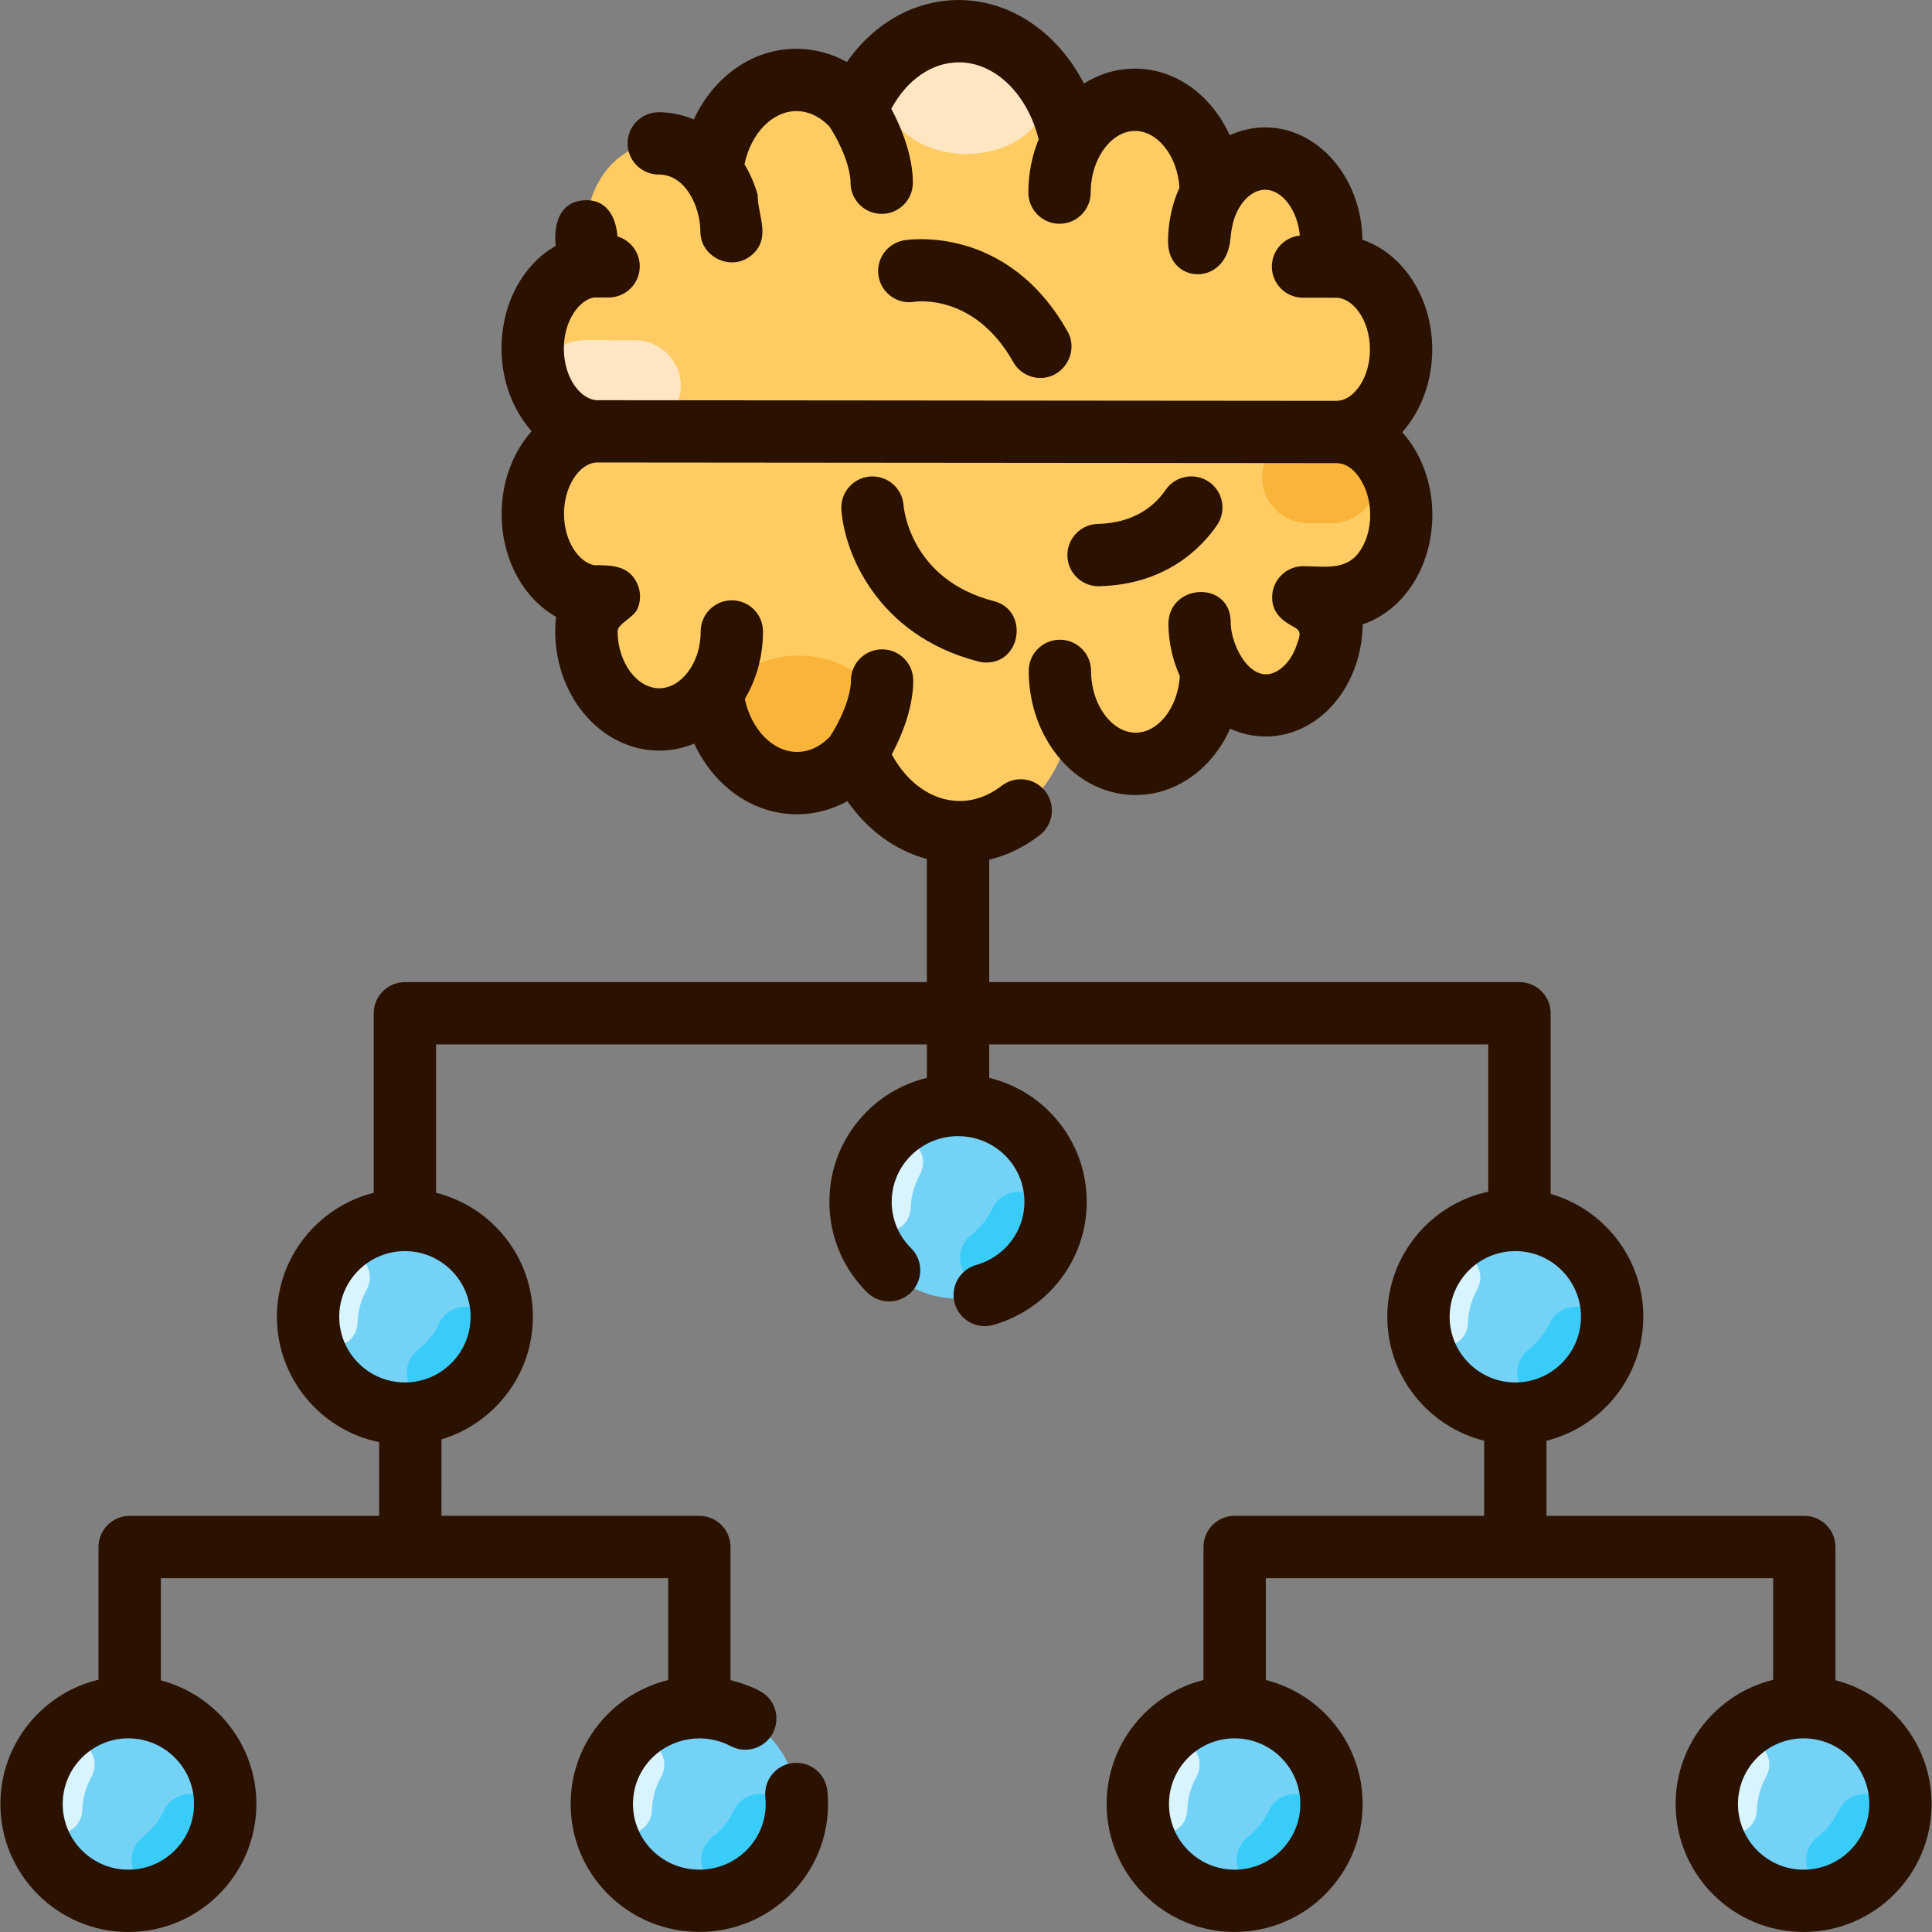 <svg id="Layer_1" enable-background="new 0 0 124 124" height="512" viewBox="0 0 124 124" width="512" xmlns="http://www.w3.org/2000/svg"><rect x="0" y="0" width="124" height="124" fill="#808080" stroke="none"/><path d="m57.066 72.742c2.444-2.427 6.407-2.427 8.852 0 2.444 2.427 2.444 6.362 0 8.789s-6.407 2.427-8.852 0-2.444-6.362 0-8.789z" fill="#74d2f7"/><path d="m65.913 76.565c-.881-.253-1.83.164-2.207.974-.308.662-.775 1.25-1.35 1.701-.722.566-.943 1.517-.539 2.313l.107.211c.237.467.665.818 1.172.962.17.048.341.072.511.072.325 0 .644-.087.928-.26.419-.253.775-.527 1.089-.838.731-.725 1.245-1.655 1.572-2.841.271-.982-.305-2.011-1.283-2.294z" fill="#3accf9"/><path d="m58.497 73.283-.251-.149c-.362-.216-.788-.28-1.196-.176-.402.1-.739.347-.949.696-.645 1.071-.926 2.36-.859 3.94.02.479.261.912.662 1.189.269.186.581.282.897.282.163 0 .328-.026.488-.077l.122-.039c.612-.197 1.021-.762 1.041-1.439.021-.732.221-1.456.579-2.096.427-.763.193-1.699-.534-2.131z" fill="#d7f4ff"/><path d="m92.83 80.119c2.444-2.427 6.407-2.427 8.852 0s2.444 6.362 0 8.789-6.407 2.427-8.852 0c-2.444-2.427-2.444-6.362 0-8.789z" fill="#74d2f7"/><path d="m101.676 83.942c-.881-.253-1.83.164-2.207.974-.308.662-.775 1.25-1.35 1.701-.722.566-.943 1.517-.539 2.313l.107.211c.237.467.665.818 1.172.962.17.048.341.072.511.072.325 0 .644-.087.928-.26.419-.253.775-.527 1.089-.838.731-.725 1.245-1.655 1.572-2.841.271-.982-.304-2.011-1.283-2.294z" fill="#3accf9"/><path d="m94.261 80.659-.251-.149c-.362-.216-.788-.28-1.196-.176-.402.1-.739.347-.949.696-.645 1.071-.926 2.36-.859 3.94.02.479.261.912.662 1.189.269.186.581.282.897.282.163 0 .328-.026.488-.077l.122-.039c.612-.197 1.021-.762 1.041-1.439.021-.732.221-1.456.579-2.096.427-.763.193-1.698-.534-2.131z" fill="#d7f4ff"/><path d="m21.562 80.119c2.444-2.427 6.407-2.427 8.852 0s2.444 6.362 0 8.789-6.407 2.427-8.852 0-2.444-6.362 0-8.789z" fill="#74d2f7"/><path d="m30.408 83.942c-.881-.253-1.83.164-2.207.974-.308.662-.775 1.25-1.35 1.701-.722.566-.943 1.517-.539 2.313l.107.211c.237.467.665.818 1.172.962.17.048.341.072.511.072.325 0 .644-.087.928-.26.419-.253.775-.527 1.089-.838.731-.725 1.245-1.655 1.572-2.841.271-.982-.304-2.011-1.283-2.294z" fill="#3accf9"/><path d="m22.993 80.659-.251-.149c-.362-.216-.788-.28-1.196-.176-.402.1-.739.347-.949.696-.645 1.071-.926 2.36-.859 3.94.02.479.261.912.662 1.189.269.186.581.282.897.282.163 0 .328-.026.488-.077l.122-.039c.612-.197 1.021-.762 1.041-1.439.021-.732.221-1.456.579-2.096.427-.763.193-1.698-.534-2.131z" fill="#d7f4ff"/><path d="m3.897 111.391c2.444-2.427 6.407-2.427 8.852 0s2.444 6.362 0 8.789-6.407 2.427-8.852 0-2.444-6.362 0-8.789z" fill="#74d2f7"/><path d="m12.743 115.214c-.881-.253-1.83.164-2.207.974-.308.662-.775 1.25-1.35 1.701-.722.566-.943 1.517-.539 2.313l.107.211c.237.467.665.818 1.172.962.17.048.341.072.511.072.325 0 .644-.087.928-.26.419-.253.775-.527 1.089-.838.731-.725 1.245-1.655 1.572-2.841.271-.982-.304-2.011-1.283-2.294z" fill="#3accf9"/><path d="m5.328 111.931-.251-.149c-.362-.216-.788-.28-1.196-.176-.402.1-.739.347-.949.696-.645 1.071-.926 2.36-.859 3.94.02.479.261.912.662 1.189.269.186.581.282.897.282.163 0 .328-.026.488-.077l.122-.039c.612-.197 1.021-.762 1.041-1.439.021-.732.221-1.456.579-2.096.427-.763.192-1.698-.534-2.131z" fill="#d7f4ff"/><path d="m40.458 111.391c2.444-2.427 6.407-2.427 8.852 0 2.444 2.427 2.444 6.362 0 8.789s-6.407 2.427-8.852 0-2.444-6.362 0-8.789z" fill="#74d2f7"/><path d="m49.305 115.214c-.881-.253-1.83.164-2.207.974-.308.662-.775 1.25-1.35 1.701-.722.566-.943 1.517-.539 2.313l.107.211c.237.467.665.818 1.172.962.17.048.341.072.511.072.325 0 .644-.087.928-.26.419-.253.775-.527 1.089-.838.731-.725 1.245-1.655 1.572-2.841.271-.982-.305-2.011-1.283-2.294z" fill="#3accf9"/><path d="m41.89 111.931-.251-.149c-.362-.216-.788-.28-1.196-.176-.402.1-.739.347-.949.696-.645 1.071-.926 2.36-.859 3.94.02.479.261.912.662 1.189.269.186.581.282.897.282.163 0 .328-.026.488-.077l.122-.039c.612-.197 1.021-.762 1.041-1.439.021-.732.221-1.456.579-2.096.427-.763.192-1.698-.534-2.131z" fill="#d7f4ff"/><path d="" style="fill:none;stroke:#2b1100;stroke-width:4;stroke-linecap:round;stroke-linejoin:round;stroke-miterlimit:10"/><path d="m74.817 111.391c2.444-2.427 6.407-2.427 8.852 0 2.444 2.427 2.444 6.362 0 8.789s-6.407 2.427-8.852 0c-2.444-2.427-2.444-6.362 0-8.789z" fill="#74d2f7"/><path d="m83.664 115.214c-.881-.253-1.83.164-2.207.974-.308.662-.775 1.25-1.35 1.701-.722.566-.943 1.517-.539 2.313l.107.211c.237.467.665.818 1.172.962.17.048.341.072.511.072.325 0 .644-.087.928-.26.419-.253.775-.527 1.089-.838.731-.725 1.245-1.655 1.572-2.841.27-.982-.305-2.011-1.283-2.294z" fill="#3accf9"/><path d="m76.248 111.931-.251-.149c-.362-.216-.788-.28-1.196-.176-.402.1-.739.347-.949.696-.645 1.071-.926 2.36-.859 3.94.02.479.261.912.662 1.189.269.186.581.282.897.282.163 0 .328-.026.488-.077l.122-.039c.612-.197 1.021-.762 1.041-1.439.021-.732.221-1.456.579-2.096.427-.763.193-1.698-.534-2.131z" fill="#d7f4ff"/><path d="m111.379 111.391c2.444-2.427 6.407-2.427 8.852 0s2.444 6.362 0 8.789-6.407 2.427-8.852 0-2.445-6.362 0-8.789z" fill="#74d2f7"/><path d="m120.225 115.214c-.881-.253-1.83.164-2.207.974-.308.662-.775 1.25-1.35 1.701-.722.566-.943 1.517-.539 2.313l.107.211c.237.467.665.818 1.172.962.17.048.341.072.511.072.325 0 .644-.087.928-.26.419-.253.775-.527 1.089-.838.731-.725 1.245-1.655 1.572-2.841.271-.982-.305-2.011-1.283-2.294z" fill="#3accf9"/><path d="m112.81 111.931-.251-.149c-.362-.216-.788-.28-1.196-.176-.402.1-.739.347-.949.696-.645 1.071-.926 2.36-.859 3.94.02.479.261.912.662 1.189.269.186.581.282.897.282.163 0 .328-.026.488-.077l.122-.039c.612-.197 1.021-.762 1.041-1.439.021-.732.221-1.456.579-2.096.427-.763.192-1.698-.534-2.131z" fill="#d7f4ff"/><path d="m38.007 17.09 1.058.001-1.058-.001c-.247-.689-.386-1.447-.387-2.245-.002-3.119 2.085-5.647 4.661-5.644 1.346.001 2.555.696 3.408 1.8 0-.001 0-.003 0-.003.781 1.009 1.261 2.364 1.262 3.855-.001-1.491-.481-2.846-1.262-3.857.294-3.301 2.611-5.87 5.429-5.867 1.416.001 2.703.658 3.675 1.724.89 1.291 1.797 3.297 1.798 4.871-.001-1.574-.908-3.579-1.798-4.871.058.064.119.123.175.19 1.205-2.989 3.697-5.045 6.585-5.043 3.532.003 6.482 3.077 7.202 7.175-.475.922-.753 2.013-.752 3.186-.001-1.173.276-2.264.752-3.186 0 .001 0 .002.001.003.859-1.667 2.37-2.776 4.096-2.775 2.68.002 4.855 2.673 4.858 5.966 0 .045-.005.088-.005.133.008-.014.018-.027.025-.041-.479.864-.762 1.912-.761 3.046-.001-1.134.282-2.182.761-3.046.765-1.381 2.034-2.286 3.474-2.285 2.341.002 4.241 2.392 4.243 5.338 0 .556-.067 1.092-.192 1.596l-1.623-.001 1.623.001h.514c2.294.002 4.155 2.38 4.158 5.311.002 2.931-1.856 5.306-4.15 5.304l-47.427-.04c-2.294-.002-4.155-2.38-4.158-5.311-.002-2.788 1.678-5.067 3.815-5.284z" fill="#ffcc64"/><path d="m40.746 21.837-3.21-.003c-1.599-.001-3.032 1.184-3.117 2.766-.091 1.688 1.262 3.085 2.945 3.086l3.378.003c1.631.001 2.955-1.309 2.955-2.926-.002-1.615-1.322-2.924-2.951-2.926z" fill="#ffe6c2"/><ellipse cx="62.023" cy="5.942" fill="#ffe6c2" rx="5.207" ry="3.942"/><path d="m38.023 38.278 1.058.001-1.058-.001c-.246.688-.384 1.446-.383 2.245.002 3.119 2.093 5.65 4.67 5.652 1.346.001 2.554-.691 3.405-1.794 0 .001 0 .003.001.004.779-1.009 1.257-2.363 1.256-3.854.001 1.491-.477 2.846-1.256 3.854.299 3.302 2.62 5.874 5.438 5.877 1.416.001 2.702-.653 3.672-1.717.888-1.29 1.792-3.294 1.79-4.868.001 1.574-.902 3.578-1.79 4.868.058-.063.119-.123.174-.189 1.21 2.991 3.704 5.051 6.593 5.054 3.532.003 6.477-3.066 7.192-7.163-.477-.923-.756-2.014-.757-3.187.001 1.173.28 2.265.757 3.187 0 0 0-.002.001-.003.862 1.669 2.374 2.78 4.101 2.782 2.68.002 4.851-2.665 4.849-5.958 0-.045-.005-.088-.006-.133.008.014.018.027.026.041-.48-.865-.764-1.914-.765-3.047.001 1.134.285 2.183.765 3.047.767 1.382 2.038 2.289 3.478 2.291 2.341.002 4.237-2.385 4.235-5.331 0-.556-.069-1.092-.195-1.596l-1.623-.001 1.623.001h.514c2.294.002 4.152-2.373 4.15-5.304s-1.864-5.309-4.158-5.311l-47.43-.04c-2.294-.002-4.152 2.373-4.15 5.304.002 2.787 1.686 5.069 3.823 5.289z" fill="#ffcc64"/><ellipse cx="51.281" cy="46.018" fill="#f9b43a" rx="5.207" ry="3.942"/><path d="m85.474 27.727-1.342-.001c-1.599-.001-3.032 1.184-3.117 2.766-.09 1.688 1.262 3.085 2.945 3.086l1.509.001c1.631.001 2.955-1.309 2.955-2.926-.001-1.615-1.321-2.925-2.95-2.926z" fill="#f9b43a"/><g fill="#2b1100"><path d="m58.693 19.367c.04-.004 3.828-.59 6.341 3.872.368.652 1.046 1.019 1.745 1.019 1.51 0 2.477-1.675 1.741-2.982-3.878-6.886-10.227-5.897-10.494-5.852-1.089.184-1.822 1.217-1.638 2.306s1.22 1.827 2.305 1.637z"/><path d="m57.993 32.437c-.076-1.095-1.021-1.914-2.119-1.857-1.103.068-1.94 1.018-1.872 2.12.164 2.635 2.213 8.065 8.8 9.76.167.043.335.063.5.063 2.284 0 2.704-3.369.497-3.938-5.34-1.373-5.787-5.919-5.806-6.148z"/><path d="m70.556 37.625c4.312-.107 6.584-2.502 7.556-3.921.624-.911.391-2.156-.521-2.78-.91-.623-2.155-.391-2.78.521-.659.962-1.949 2.122-4.354 2.182-1.104.027-1.977.945-1.95 2.049.027 1.087.917 1.95 1.999 1.95.017-.001.033-.001.05-.001z"/><path d="m117.804 107.839v-8.548c0-1.104-.896-2-2-2h-16.547l.001-4.819c3.564-.897 6.213-4.12 6.213-7.957 0-3.743-2.518-6.902-5.947-7.889v-11.592c0-1.104-.896-2-2-2h-34.032v-7.856c1.155-.28 2.257-.811 3.249-1.585.872-.679 1.027-1.936.349-2.807-.68-.872-1.937-1.028-2.807-.348-.816.635-1.745.971-2.687.971h-.003c-1.735-.001-3.348-1.126-4.357-2.989.751-1.402 1.378-3.137 1.379-4.738v-.006c0-1.104-.896-1.999-2-1.999h-.001c-1.104 0-1.999.896-1.999 2.001v.002c0 .921-.566 2.419-1.358 3.611-.45.463-1.158.97-2.101.97h-.001c-1.557-.001-2.941-1.449-3.35-3.399.756-1.266 1.166-2.772 1.166-4.328v-.006c0-1.104-.896-1.999-2-1.999h-.001c-1.104 0-1.999.897-1.999 2.001v.006c0 .96-.279 1.864-.787 2.556-.018.021-.036.043-.053.066-.293.379-.918 1.016-1.818 1.016h-.001c-1.447-.001-2.67-1.675-2.672-3.654 0-.496 1.035-.865 1.288-1.473.224-.537.198-1.145-.062-1.663-.555-1.107-1.645-1.106-2.715-1.107-.955-.161-1.949-1.49-1.951-3.291-.001-1.1.375-2.134 1.007-2.765.245-.245.642-.538 1.14-.538h.001l47.428.041c1.048.001 1.733 1.169 1.986 2.044.349 1.21.205 2.698-.569 3.722-.866 1.146-2.272.848-3.544.848-1.104 0-1.999.895-2 1.998 0 .986.617 1.487 1.403 1.907.515.275.379.559.181 1.137-.166.484-.413.956-.782 1.319-1.86 1.828-3.462-1.098-3.463-2.772-.002-2.713-4.056-2.494-3.998.205.027 1.143.278 2.254.733 3.257-.068 1.137-.503 2.199-1.192 2.888-.341.341-.903.748-1.643.748h-.002c-.907-.001-1.776-.636-2.325-1.699-.012-.023-.024-.046-.037-.068-.325-.658-.497-1.417-.498-2.2-.001-1.104-.896-1.999-2-1.999h-.001c-1.104.001-1.998.896-1.999 1.999v.003c.001 1.446.34 2.865.979 4.104 0 .001.001.003.002.004.016.031.033.062.05.092 1.257 2.358 3.426 3.764 5.824 3.766h.005c1.646 0 3.233-.681 4.471-1.918.663-.663 1.201-1.459 1.597-2.34.713.326 1.481.5 2.273.5h.004c1.487 0 2.923-.618 4.045-1.739 1.363-1.363 2.156-3.347 2.186-5.461.838-.279 1.622-.766 2.292-1.435 1.386-1.386 2.18-3.426 2.179-5.597-.002-2.087-.748-3.968-1.934-5.301 1.225-1.374 1.928-3.284 1.926-5.315-.002-3.338-1.9-6.163-4.48-7.033-.061-3.985-2.838-7.208-6.24-7.211h-.005c-.793 0-1.563.174-2.276.5-1.149-2.536-3.439-4.271-6.071-4.273h-.005c-1.175 0-2.295.337-3.28.958-1.664-3.24-4.68-5.358-8.015-5.361h-.007c-2.846 0-5.444 1.477-7.189 3.979-1-.555-2.102-.849-3.238-.85h-.006c-2.841 0-5.322 1.813-6.58 4.533-.716-.295-1.474-.46-2.251-.461h-.001c-1.104 0-2 .894-2 1.998-.001 1.104.893 2.001 1.998 2.002 1.786.002 2.67 2.163 2.672 3.654.001 1.691 2.06 2.606 3.319 1.496 1.248-1.1.359-2.505.359-3.847-.195-.697-.483-1.356-.844-1.963.4-1.955 1.771-3.411 3.328-3.411h.002c.947.001 1.658.511 2.11.977.795 1.196 1.364 2.698 1.365 3.62 0 1.104.896 1.999 2 1.999h.001c1.104 0 1.999-.896 1.999-2.001-.001-1.602-.631-3.341-1.386-4.747 1.006-1.859 2.612-2.979 4.344-2.979h.003c2.318.002 4.4 2.047 5.112 4.941-.434 1.063-.66 2.229-.66 3.413v.008c.001 1.104.896 1.999 2 1.999h.001c1.104-.001 1.998-.896 1.999-1.999v-.008c0-.809.183-1.591.53-2.26.546-1.059 1.411-1.691 2.315-1.691h.001c1.478.001 2.739 1.657 2.852 3.643-.481 1.062-.733 2.246-.733 3.462.001 2.712 3.719 2.93 4.003-.169.063-.691.198-1.35.507-1.908.435-.785 1.079-1.254 1.722-1.254h.001c1.104.001 2.084 1.335 2.227 2.942-1.009.102-1.796.953-1.797 1.988v.003c.001 1.103.895 1.998 1.998 1.999l2.137.002c1.02.001 2.158 1.361 2.159 3.313.001 1.101-.375 2.134-1.007 2.765-.245.246-.642.538-1.14.538h-.001l-47.428-.041c-1.02-.001-2.158-1.362-2.159-3.313-.001-1.798.988-3.122 1.939-3.281l.931.001h.002c1.104 0 1.999-.894 2-1.998v-.005c0-.907-.605-1.673-1.434-1.917-.084-1.244-.695-2.418-2.148-2.318-1.606.11-1.954 1.598-1.813 2.928-2.081 1.174-3.479 3.682-3.478 6.592.002 2.087.748 3.968 1.934 5.301-1.225 1.374-1.928 3.284-1.926 5.315.002 2.91 1.405 5.419 3.488 6.595-.033.31-.049.624-.049.939.003 4.215 2.995 7.647 6.668 7.651h.004c.775 0 1.535-.155 2.25-.448 1.262 2.72 3.75 4.533 6.59 4.535h.005c1.135 0 2.235-.292 3.233-.845 1.308 1.875 3.094 3.176 5.103 3.714v7.902h-33.501c-1.104 0-2 .896-2 2v11.522c-3.564.897-6.215 4.12-6.215 7.958 0 3.964 2.823 7.282 6.564 8.048l-.001 4.729h-16.013c-1.104 0-2 .896-2 2v8.515c-3.607.867-6.298 4.111-6.298 7.98 0 4.529 3.685 8.214 8.215 8.214s8.215-3.685 8.215-8.214c0-3.809-2.609-7.011-6.131-7.937v-6.558h32.562v6.537c-1.411.353-2.742 1.059-3.835 2.143-1.563 1.552-2.424 3.617-2.424 5.814s.861 4.262 2.424 5.813c1.609 1.598 3.722 2.396 5.835 2.396s4.227-.799 5.835-2.396c1.77-1.758 2.638-4.186 2.38-6.662-.114-1.098-1.097-1.904-2.196-1.783-1.099.114-1.897 1.097-1.783 2.196.131 1.267-.313 2.51-1.22 3.411-1.662 1.651-4.369 1.653-6.033 0-.801-.795-1.243-1.852-1.243-2.975s.441-2.18 1.243-2.976c1.317-1.309 3.385-1.614 5.028-.742.977.52 2.187.147 2.704-.829.518-.976.147-2.186-.829-2.704-.608-.323-1.243-.538-1.886-.7v-8.545c0-1.104-.896-2-2-2h-16.55l.001-4.909c3.388-1.014 5.865-4.155 5.865-7.868 0-3.839-2.65-7.062-6.215-7.958v-9.522h31.504v2.146c-1.406.347-2.739 1.055-3.835 2.144-1.563 1.552-2.424 3.617-2.424 5.813s.861 4.262 2.424 5.813c.783.778 2.05.773 2.828-.01.778-.784.774-2.05-.01-2.828-.801-.796-1.242-1.853-1.242-2.976s.441-2.18 1.242-2.975c1.664-1.652 4.371-1.65 6.034 0 .801.796 1.242 1.853 1.242 2.976s-.441 2.18-1.242 2.975c-.515.51-1.153.883-1.846 1.078-1.063.299-1.683 1.403-1.384 2.466.248.883 1.051 1.459 1.924 1.459.179 0 .361-.024.542-.075 1.347-.378 2.585-1.101 3.582-2.09 1.563-1.552 2.424-3.617 2.424-5.813s-.861-4.262-2.424-5.814c-1.097-1.089-2.429-1.797-3.835-2.143v-2.146h32.031v9.453c-3.7.798-6.482 4.092-6.482 8.027 0 3.839 2.651 7.062 6.217 7.958l-.001 4.818h-16.013c-1.104 0-2 .896-2 2v8.537c-3.565.897-6.215 4.12-6.215 7.958 0 4.529 3.685 8.214 8.215 8.214s8.215-3.685 8.215-8.214c0-3.839-2.65-7.062-6.215-7.958v-6.537h32.561v6.526c-3.586.881-6.258 4.115-6.258 7.97 0 4.529 3.685 8.214 8.215 8.214s8.215-3.685 8.215-8.214c0-3.821-2.629-7.033-6.172-7.945zm-105.35 7.947c0 2.324-1.891 4.214-4.215 4.214s-4.215-1.891-4.215-4.214c0-2.324 1.891-4.215 4.215-4.215s4.215 1.891 4.215 4.215zm17.749-31.272c0 2.324-1.891 4.214-4.215 4.214s-4.215-1.891-4.215-4.214c0-2.324 1.891-4.215 4.215-4.215s4.215 1.89 4.215 4.215zm53.255 31.272c0 2.324-1.891 4.214-4.215 4.214s-4.215-1.891-4.215-4.214c0-2.324 1.891-4.215 4.215-4.215s4.215 1.891 4.215 4.215zm9.583-31.272c0-2.324 1.891-4.215 4.215-4.215s4.215 1.891 4.215 4.215-1.891 4.214-4.215 4.214-4.215-1.89-4.215-4.214zm22.72 35.486c-2.324 0-4.215-1.891-4.215-4.214 0-2.324 1.891-4.215 4.215-4.215s4.215 1.891 4.215 4.215c0 2.323-1.891 4.214-4.215 4.214z"/></g></svg>